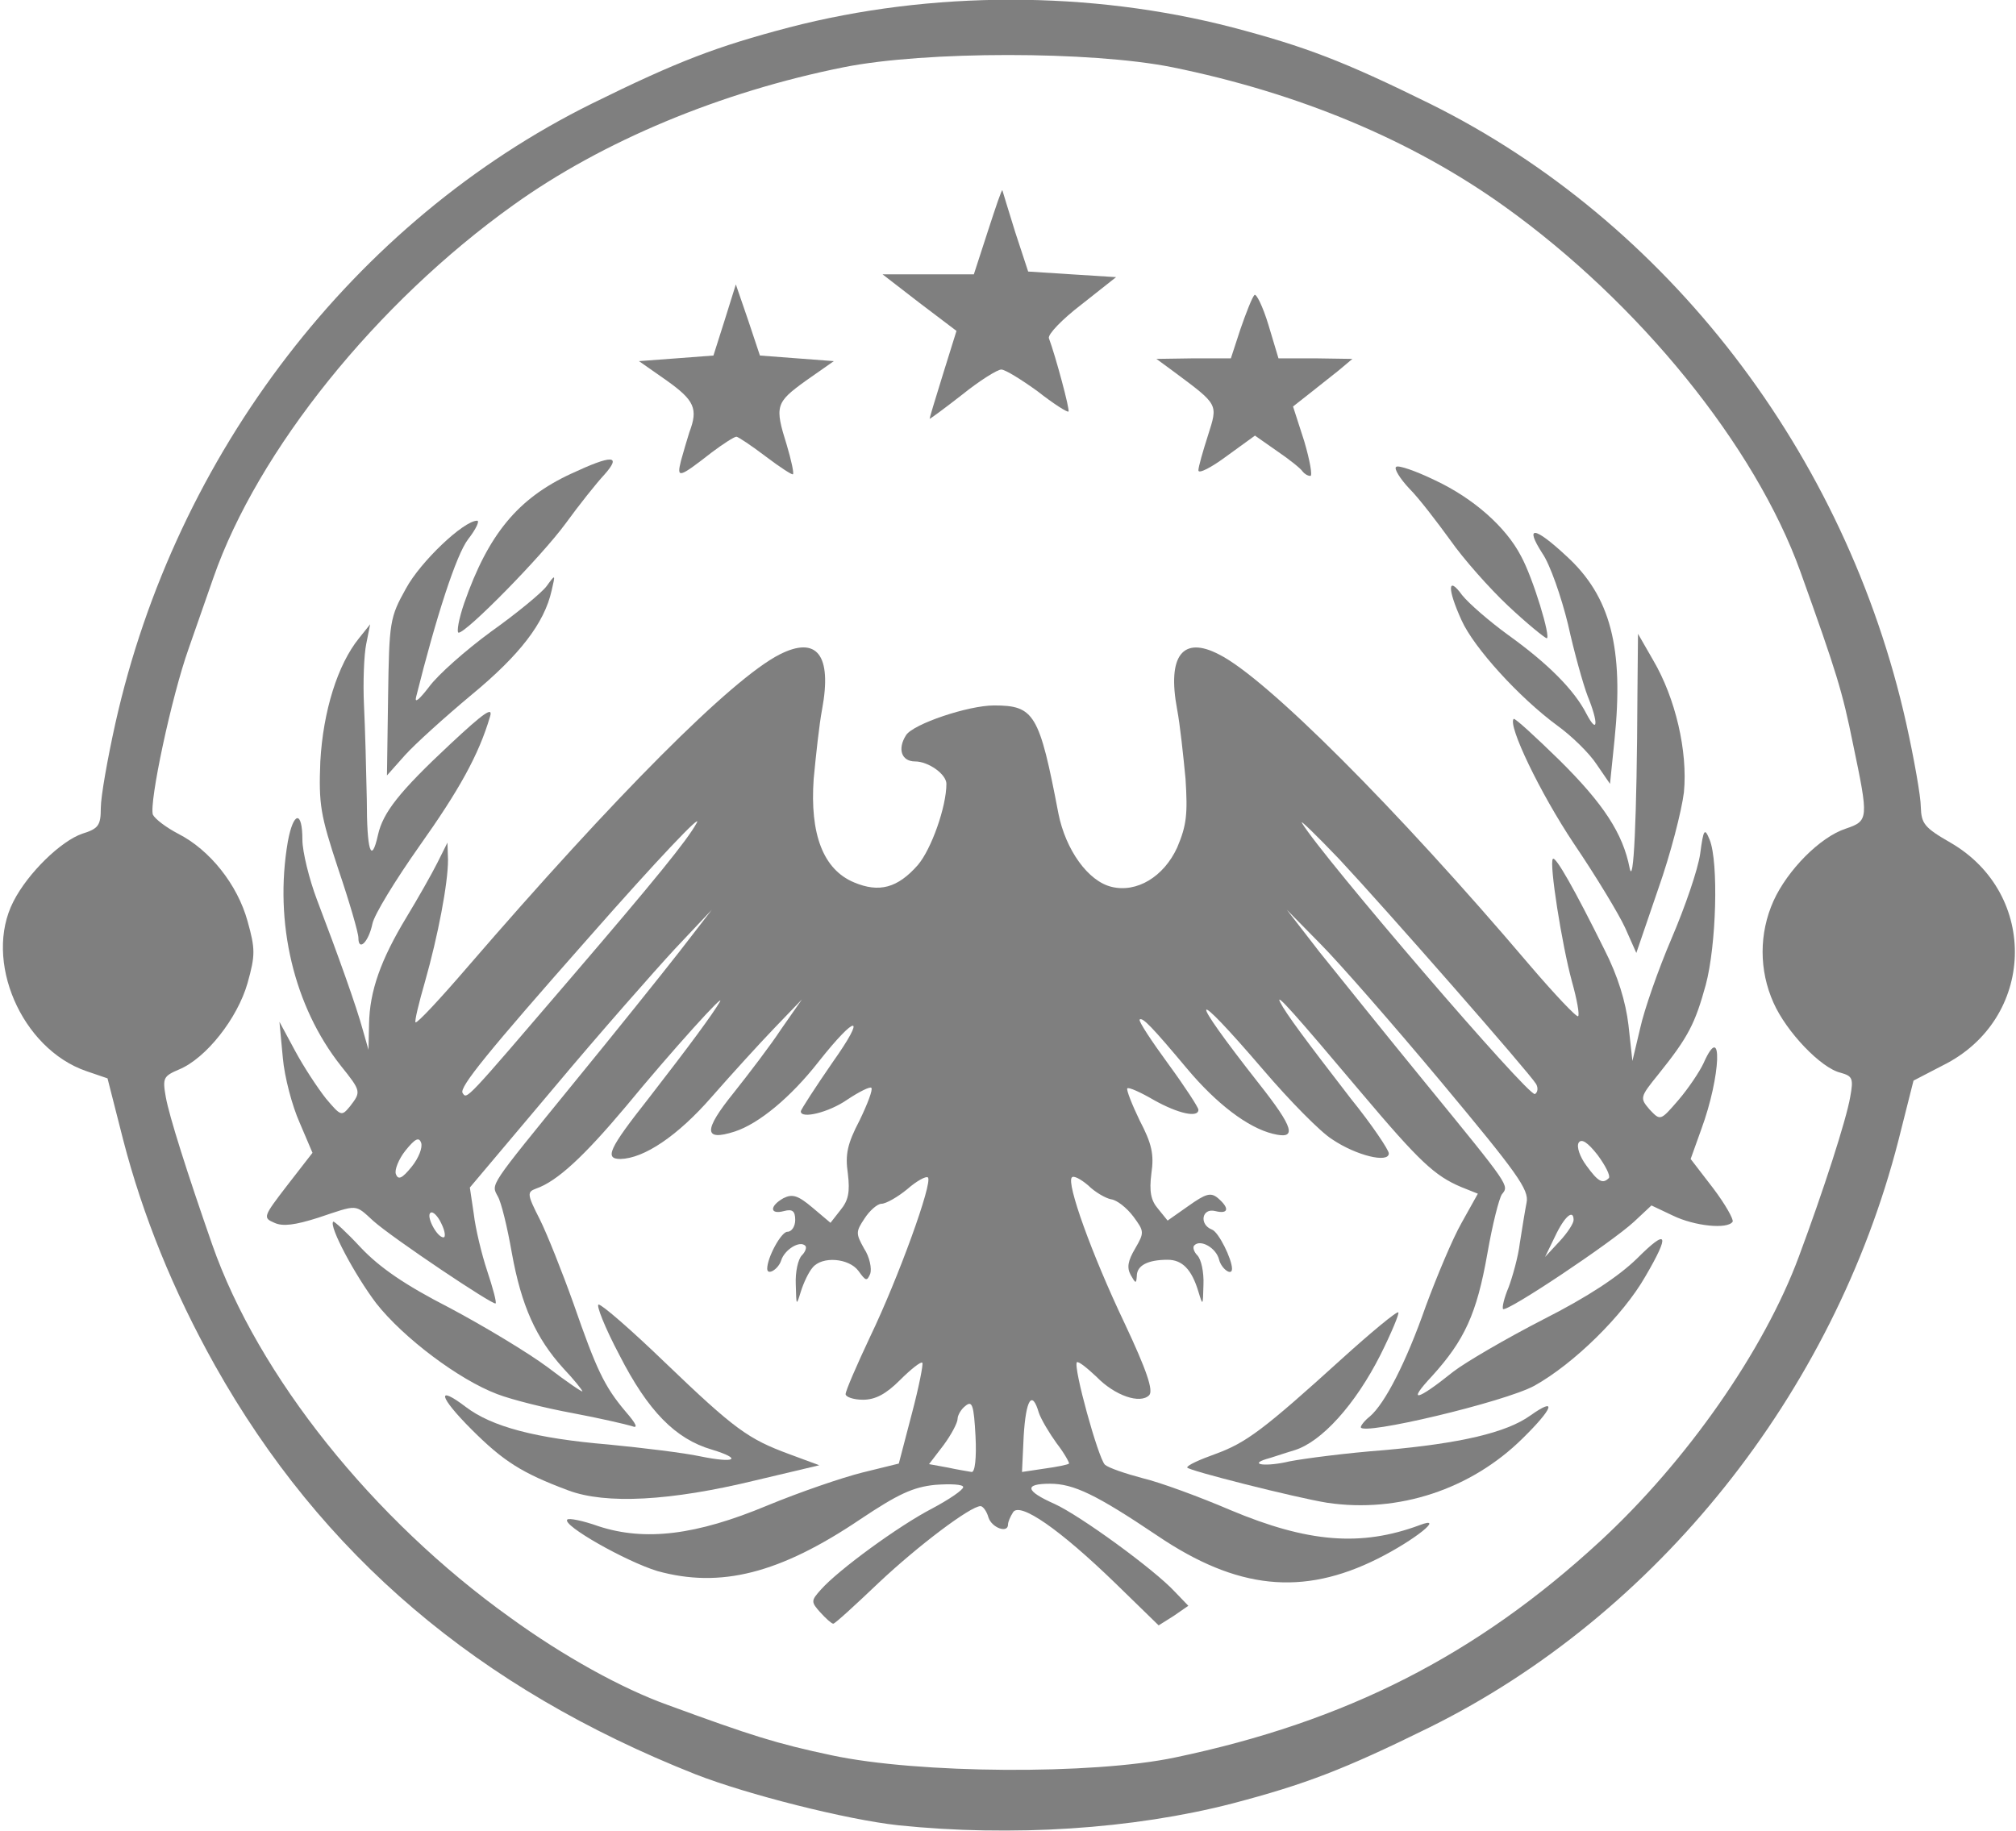 <!DOCTYPE svg PUBLIC "-//W3C//DTD SVG 20010904//EN" "http://www.w3.org/TR/2001/REC-SVG-20010904/DTD/svg10.dtd">
<svg version="1.0" xmlns="http://www.w3.org/2000/svg" viewBox="0 0 3600 3270" opacity=".5" preserveAspectRatio="xMidYMid meet">
<g id="layer101" fill="#000000" stroke="none">
 <path d="M1604 3260 c-92 -10 -270 -55 -362 -91 -389 -154 -668 -392 -858 -730 -75 -134 -129 -268 -164 -403 l-28 -110 -38 -13 c-116 -40 -184 -198 -130 -303 26 -51 85 -108 123 -121 29 -9 33 -15 33 -46 0 -20 12 -88 26 -151 108 -483 427 -897 851 -1107 154 -76 223 -102 352 -136 254 -66 538 -66 792 0 129 34 198 60 352 136 424 210 743 624 851 1107 14 63 26 131 26 149 1 30 6 37 53 64 159 92 152 316 -14 398 l-52 27 -27 107 c-116 452 -431 847 -837 1048 -154 76 -223 102 -352 136 -178 46 -394 60 -597 39z m494 -121 c306 -64 539 -183 759 -386 155 -143 293 -341 355 -508 44 -118 85 -245 92 -286 6 -33 4 -37 -17 -43 -35 -8 -97 -73 -120 -125 -26 -58 -26 -124 0 -182 25 -55 83 -114 129 -129 41 -14 41 -17 13 -151 -19 -94 -29 -127 -94 -308 -81 -225 -288 -480 -528 -652 -166 -119 -368 -203 -594 -249 -145 -29 -441 -29 -586 0 -220 44 -431 132 -590 246 -245 175 -457 439 -536 666 -10 29 -30 86 -44 126 -31 87 -71 276 -64 297 4 8 24 23 45 34 57 29 106 91 124 156 14 50 14 61 0 111 -18 63 -74 134 -122 154 -28 12 -30 15 -24 49 6 34 38 135 83 264 82 234 286 490 532 666 95 69 200 127 281 156 150 55 194 69 293 90 154 33 466 35 613 4z"/>
 <path d="M1465 2880 c-17 -19 -17 -21 1 -41 31 -35 139 -114 199 -145 30 -16 55 -33 55 -38 0 -5 -23 -6 -50 -4 -40 4 -67 17 -133 61 -145 98 -251 124 -363 93 -56 -17 -171 -82 -161 -92 3 -3 28 2 56 12 83 27 174 16 301 -37 58 -24 134 -50 170 -59 l65 -16 23 -88 c13 -49 21 -90 19 -92 -2 -3 -20 11 -40 31 -25 25 -44 35 -66 35 -17 0 -31 -5 -31 -10 0 -6 20 -52 44 -103 50 -104 112 -275 103 -284 -3 -3 -20 6 -37 21 -17 14 -38 26 -46 26 -7 0 -21 12 -30 26 -16 24 -16 27 -1 54 10 15 14 36 11 45 -6 14 -8 13 -21 -5 -17 -23 -65 -27 -82 -6 -7 8 -16 27 -21 43 -8 26 -8 26 -9 -13 -1 -22 4 -45 11 -52 6 -6 9 -14 6 -17 -10 -10 -37 7 -43 26 -5 16 -25 28 -25 15 0 -20 25 -66 36 -66 8 0 14 -10 14 -21 0 -16 -5 -20 -20 -16 -26 7 -26 -9 -1 -23 16 -8 26 -5 52 17 l32 27 18 -23 c14 -17 17 -32 13 -65 -5 -34 -1 -53 21 -95 14 -29 24 -55 21 -58 -2 -3 -22 7 -43 21 -33 23 -83 35 -83 21 0 -3 26 -43 57 -88 61 -86 43 -87 -25 -1 -50 64 -107 111 -150 125 -56 18 -56 -2 -2 -69 27 -34 66 -85 85 -114 l37 -53 -49 51 c-26 27 -77 83 -112 123 -61 70 -121 110 -163 111 -29 0 -21 -18 50 -108 76 -98 114 -150 127 -172 14 -23 -84 85 -168 187 -74 88 -122 133 -160 146 -16 6 -16 10 7 55 13 26 40 94 60 150 41 118 55 148 93 193 20 23 23 31 11 26 -10 -3 -57 -14 -105 -23 -49 -9 -109 -24 -135 -34 -69 -26 -168 -101 -216 -162 -38 -50 -85 -138 -77 -146 1 -2 24 19 49 46 34 36 79 67 159 108 62 33 140 80 175 106 34 26 62 45 62 43 0 -2 -15 -21 -34 -41 -49 -54 -75 -112 -92 -206 -8 -46 -19 -91 -25 -101 -12 -23 -18 -14 135 -202 72 -88 157 -194 189 -235 l58 -75 -66 70 c-36 39 -134 150 -216 248 l-150 178 7 47 c3 26 14 72 24 102 10 30 17 56 15 58 -4 4 -183 -116 -218 -147 -34 -31 -27 -30 -99 -6 -41 13 -63 16 -78 9 -21 -9 -20 -11 23 -67 l45 -58 -23 -54 c-13 -29 -27 -81 -30 -116 l-6 -64 28 52 c15 28 40 66 55 85 27 32 28 32 43 14 20 -26 20 -27 -16 -72 -84 -106 -120 -256 -95 -401 10 -54 26 -56 26 -3 0 21 12 70 26 107 37 97 71 192 82 233 l10 35 1 -46 c1 -59 21 -115 67 -191 20 -33 45 -77 55 -97 l18 -36 1 31 c0 42 -18 136 -41 217 -11 38 -19 71 -17 73 3 2 44 -42 93 -99 264 -306 471 -514 557 -558 67 -34 94 1 76 98 -5 26 -11 82 -15 124 -7 99 17 162 72 185 45 19 78 10 114 -31 24 -28 51 -104 51 -145 0 -17 -32 -40 -56 -40 -24 0 -32 -22 -16 -47 13 -20 111 -53 157 -53 72 0 81 15 115 193 13 65 53 121 95 131 45 11 93 -18 117 -70 17 -40 19 -60 15 -123 -4 -42 -10 -98 -15 -124 -18 -96 10 -132 75 -98 84 42 316 274 553 553 46 54 86 96 88 93 3 -2 -2 -30 -11 -62 -18 -66 -41 -212 -34 -219 5 -5 39 55 92 162 24 47 38 93 43 135 l7 64 14 -59 c7 -32 32 -104 56 -160 24 -56 47 -123 51 -151 6 -45 8 -47 17 -25 16 40 12 188 -7 259 -19 69 -31 93 -84 159 -34 42 -34 43 -16 64 19 20 19 20 51 -17 18 -21 38 -51 45 -66 35 -79 31 23 -4 118 l-19 53 40 52 c22 29 37 56 35 60 -9 14 -68 8 -107 -11 l-38 -18 -31 29 c-40 37 -227 162 -234 156 -2 -3 2 -20 10 -39 7 -19 17 -54 20 -79 4 -25 9 -57 12 -72 5 -23 -17 -53 -152 -215 -86 -103 -184 -215 -217 -248 l-59 -60 58 75 c33 41 118 147 190 235 151 185 149 182 136 198 -5 7 -17 54 -26 106 -19 108 -41 155 -99 219 -45 48 -28 45 38 -8 22 -17 94 -59 160 -93 81 -41 135 -77 168 -109 55 -55 60 -45 15 32 -40 70 -128 156 -198 195 -53 29 -310 90 -310 74 0 -3 7 -12 16 -19 27 -23 65 -97 100 -197 20 -54 48 -121 64 -149 l29 -52 -30 -12 c-47 -20 -74 -45 -177 -167 -118 -140 -156 -183 -146 -163 10 20 45 67 126 172 38 47 68 92 68 98 0 18 -58 4 -101 -25 -21 -13 -76 -69 -123 -124 -132 -154 -137 -140 -9 23 64 81 70 102 26 91 -45 -11 -101 -54 -153 -116 -62 -74 -80 -93 -85 -88 -2 3 21 38 51 79 30 41 54 78 54 82 0 15 -36 7 -79 -17 -24 -14 -46 -24 -48 -21 -2 2 8 28 22 57 22 42 26 61 21 95 -4 32 -1 48 12 63 l17 21 37 -26 c31 -22 40 -25 53 -14 21 18 19 29 -5 23 -24 -6 -29 24 -6 33 12 4 36 53 36 70 0 14 -19 0 -23 -16 -5 -21 -33 -37 -44 -26 -4 3 -1 12 5 18 7 7 12 30 11 53 -1 38 -1 38 -9 12 -12 -40 -29 -57 -55 -57 -35 0 -55 10 -55 29 -1 14 -2 14 -11 -2 -7 -13 -5 -25 8 -47 17 -29 16 -31 -3 -57 -12 -16 -30 -30 -40 -31 -10 -2 -29 -13 -41 -25 -13 -11 -26 -18 -29 -14 -10 10 35 136 94 260 40 85 52 121 44 129 -16 16 -61 1 -94 -33 -17 -16 -32 -28 -35 -26 -7 8 38 171 50 183 7 6 37 16 67 24 30 7 101 33 157 57 138 58 233 66 338 27 47 -18 -9 27 -75 60 -134 67 -251 55 -393 -41 -110 -74 -150 -93 -192 -93 -47 0 -44 13 8 36 46 21 178 117 215 157 l24 25 -26 18 -27 17 -77 -75 c-100 -97 -171 -146 -183 -127 -5 8 -9 17 -9 22 0 16 -29 6 -35 -13 -3 -11 -10 -20 -14 -20 -18 0 -112 71 -182 137 -42 40 -78 73 -81 73 -3 0 -13 -9 -23 -20z m277 -315 c-3 -56 -6 -64 -18 -54 -8 6 -14 17 -14 23 0 7 -11 28 -25 47 l-26 34 33 6 c18 4 38 7 43 8 6 1 9 -25 7 -64z m167 49 c1 -1 -8 -18 -22 -36 -13 -18 -28 -43 -32 -55 -12 -41 -23 -24 -27 42 l-3 64 40 -6 c22 -3 42 -7 44 -9z m901 -435 c0 -20 -16 -7 -33 29 l-18 37 26 -28 c14 -15 25 -32 25 -38z m-2022 6 c-6 -13 -15 -22 -19 -19 -9 5 11 44 23 44 4 0 3 -11 -4 -25z m-36 -144 c-4 -11 -11 -7 -28 14 -12 15 -20 35 -17 42 4 11 11 8 28 -13 13 -16 20 -35 17 -43z m2121 63 c3 -4 -6 -22 -20 -41 -18 -23 -29 -30 -34 -22 -4 7 2 25 14 41 21 29 29 33 40 22z m-1853 -358 c150 -175 207 -245 224 -276 12 -21 -70 65 -193 205 -181 205 -231 267 -225 277 8 12 3 17 194 -206z m1723 190 c-12 -20 -266 -310 -351 -401 -42 -44 -72 -73 -67 -65 36 60 406 491 416 484 5 -3 6 -11 2 -18z"/>
 <path d="M2370 2684 c-56 -9 -250 -58 -250 -63 0 -4 22 -14 50 -24 55 -20 86 -43 226 -170 53 -48 99 -86 101 -83 2 2 -12 36 -32 76 -45 89 -105 155 -153 170 -20 6 -43 14 -51 16 -32 10 0 14 42 4 26 -5 102 -15 169 -20 135 -12 218 -31 261 -62 48 -34 41 -13 -14 41 -92 91 -222 134 -349 115z"/>
 <path d="M1015 2662 c-83 -31 -116 -52 -173 -109 -58 -58 -64 -81 -10 -40 46 35 124 56 255 67 62 6 135 15 163 21 63 13 77 5 21 -12 -65 -19 -114 -69 -165 -169 -26 -49 -42 -90 -37 -90 6 0 59 46 118 103 125 120 149 137 222 164 l54 20 -114 27 c-152 37 -267 43 -334 18z"/>
 <path d="M2902 1657 c-11 -24 -52 -92 -92 -151 -60 -90 -118 -211 -107 -222 2 -2 38 31 81 73 80 79 114 132 126 193 7 35 13 -82 14 -312 l1 -106 27 47 c40 68 62 163 55 236 -4 33 -24 111 -46 173 l-39 114 -20 -45z"/>
 <path d="M640 1675 c0 -9 -16 -64 -36 -123 -32 -97 -35 -115 -32 -192 5 -90 31 -173 69 -220 l20 -25 -7 35 c-4 19 -6 69 -4 110 2 41 4 117 5 168 0 92 8 117 20 63 9 -40 38 -77 129 -162 60 -56 77 -68 71 -49 -20 68 -55 131 -126 231 -43 61 -81 123 -84 139 -7 33 -25 50 -25 25z"/>
 <path d="M2851 1365 c-13 -20 -45 -51 -70 -69 -68 -50 -149 -139 -171 -188 -26 -57 -25 -81 1 -45 12 15 49 47 82 71 71 51 118 98 140 141 20 38 22 17 2 -32 -8 -21 -24 -78 -35 -128 -12 -49 -32 -107 -46 -127 -32 -50 -14 -48 43 5 79 72 103 164 86 329 l-8 78 -24 -35z"/>
 <path d="M693 1245 c2 -135 3 -142 32 -194 26 -48 103 -121 127 -121 5 0 -2 15 -16 33 -21 27 -57 138 -93 282 -3 12 6 4 23 -18 16 -22 66 -66 111 -99 45 -32 90 -69 99 -81 16 -22 16 -22 9 8 -13 58 -57 115 -143 186 -48 40 -101 88 -119 108 l-32 36 2 -140z"/>
 <path d="M2693 1082 c-33 -31 -80 -84 -103 -117 -24 -33 -56 -75 -73 -92 -17 -18 -28 -36 -24 -39 3 -4 35 7 70 24 68 32 126 83 153 135 22 40 54 147 46 147 -4 -1 -35 -26 -69 -58z"/>
 <path d="M829 1077 c43 -123 96 -187 191 -231 73 -34 91 -34 59 2 -14 15 -45 54 -69 87 -44 60 -177 195 -191 195 -4 0 0 -24 10 -53z"/>
 <path d="M1216 823 c4 -15 11 -38 15 -51 16 -42 9 -57 -40 -92 l-50 -35 67 -5 66 -5 20 -63 20 -64 22 64 21 63 66 5 66 5 -50 35 c-54 39 -56 45 -34 115 8 27 13 50 11 52 -1 2 -24 -13 -49 -32 -25 -19 -49 -35 -52 -35 -4 0 -24 13 -44 28 -59 46 -63 47 -55 15z"/>
 <path d="M2140 840 c0 -6 8 -34 17 -62 18 -57 20 -54 -62 -115 l-30 -22 67 -1 66 0 17 -52 c10 -29 21 -57 25 -61 3 -4 15 20 25 53 l18 60 66 0 66 1 -25 21 c-14 11 -38 30 -53 42 l-28 22 20 62 c10 34 15 62 11 62 -5 0 -11 -4 -14 -8 -3 -5 -23 -21 -45 -36 l-40 -28 -51 37 c-27 20 -50 32 -50 25z"/>
 <path d="M1660 748 c0 -2 11 -38 24 -80 l24 -77 -66 -50 -66 -51 82 0 81 0 25 -77 c14 -43 25 -76 26 -73 1 3 11 37 23 75 l23 70 78 5 79 5 -62 49 c-34 26 -60 53 -58 60 12 32 38 129 35 131 -2 2 -27 -14 -55 -36 -29 -21 -58 -39 -65 -39 -7 0 -39 20 -70 45 -32 25 -58 44 -58 43z"/>
 </g>

</svg>
